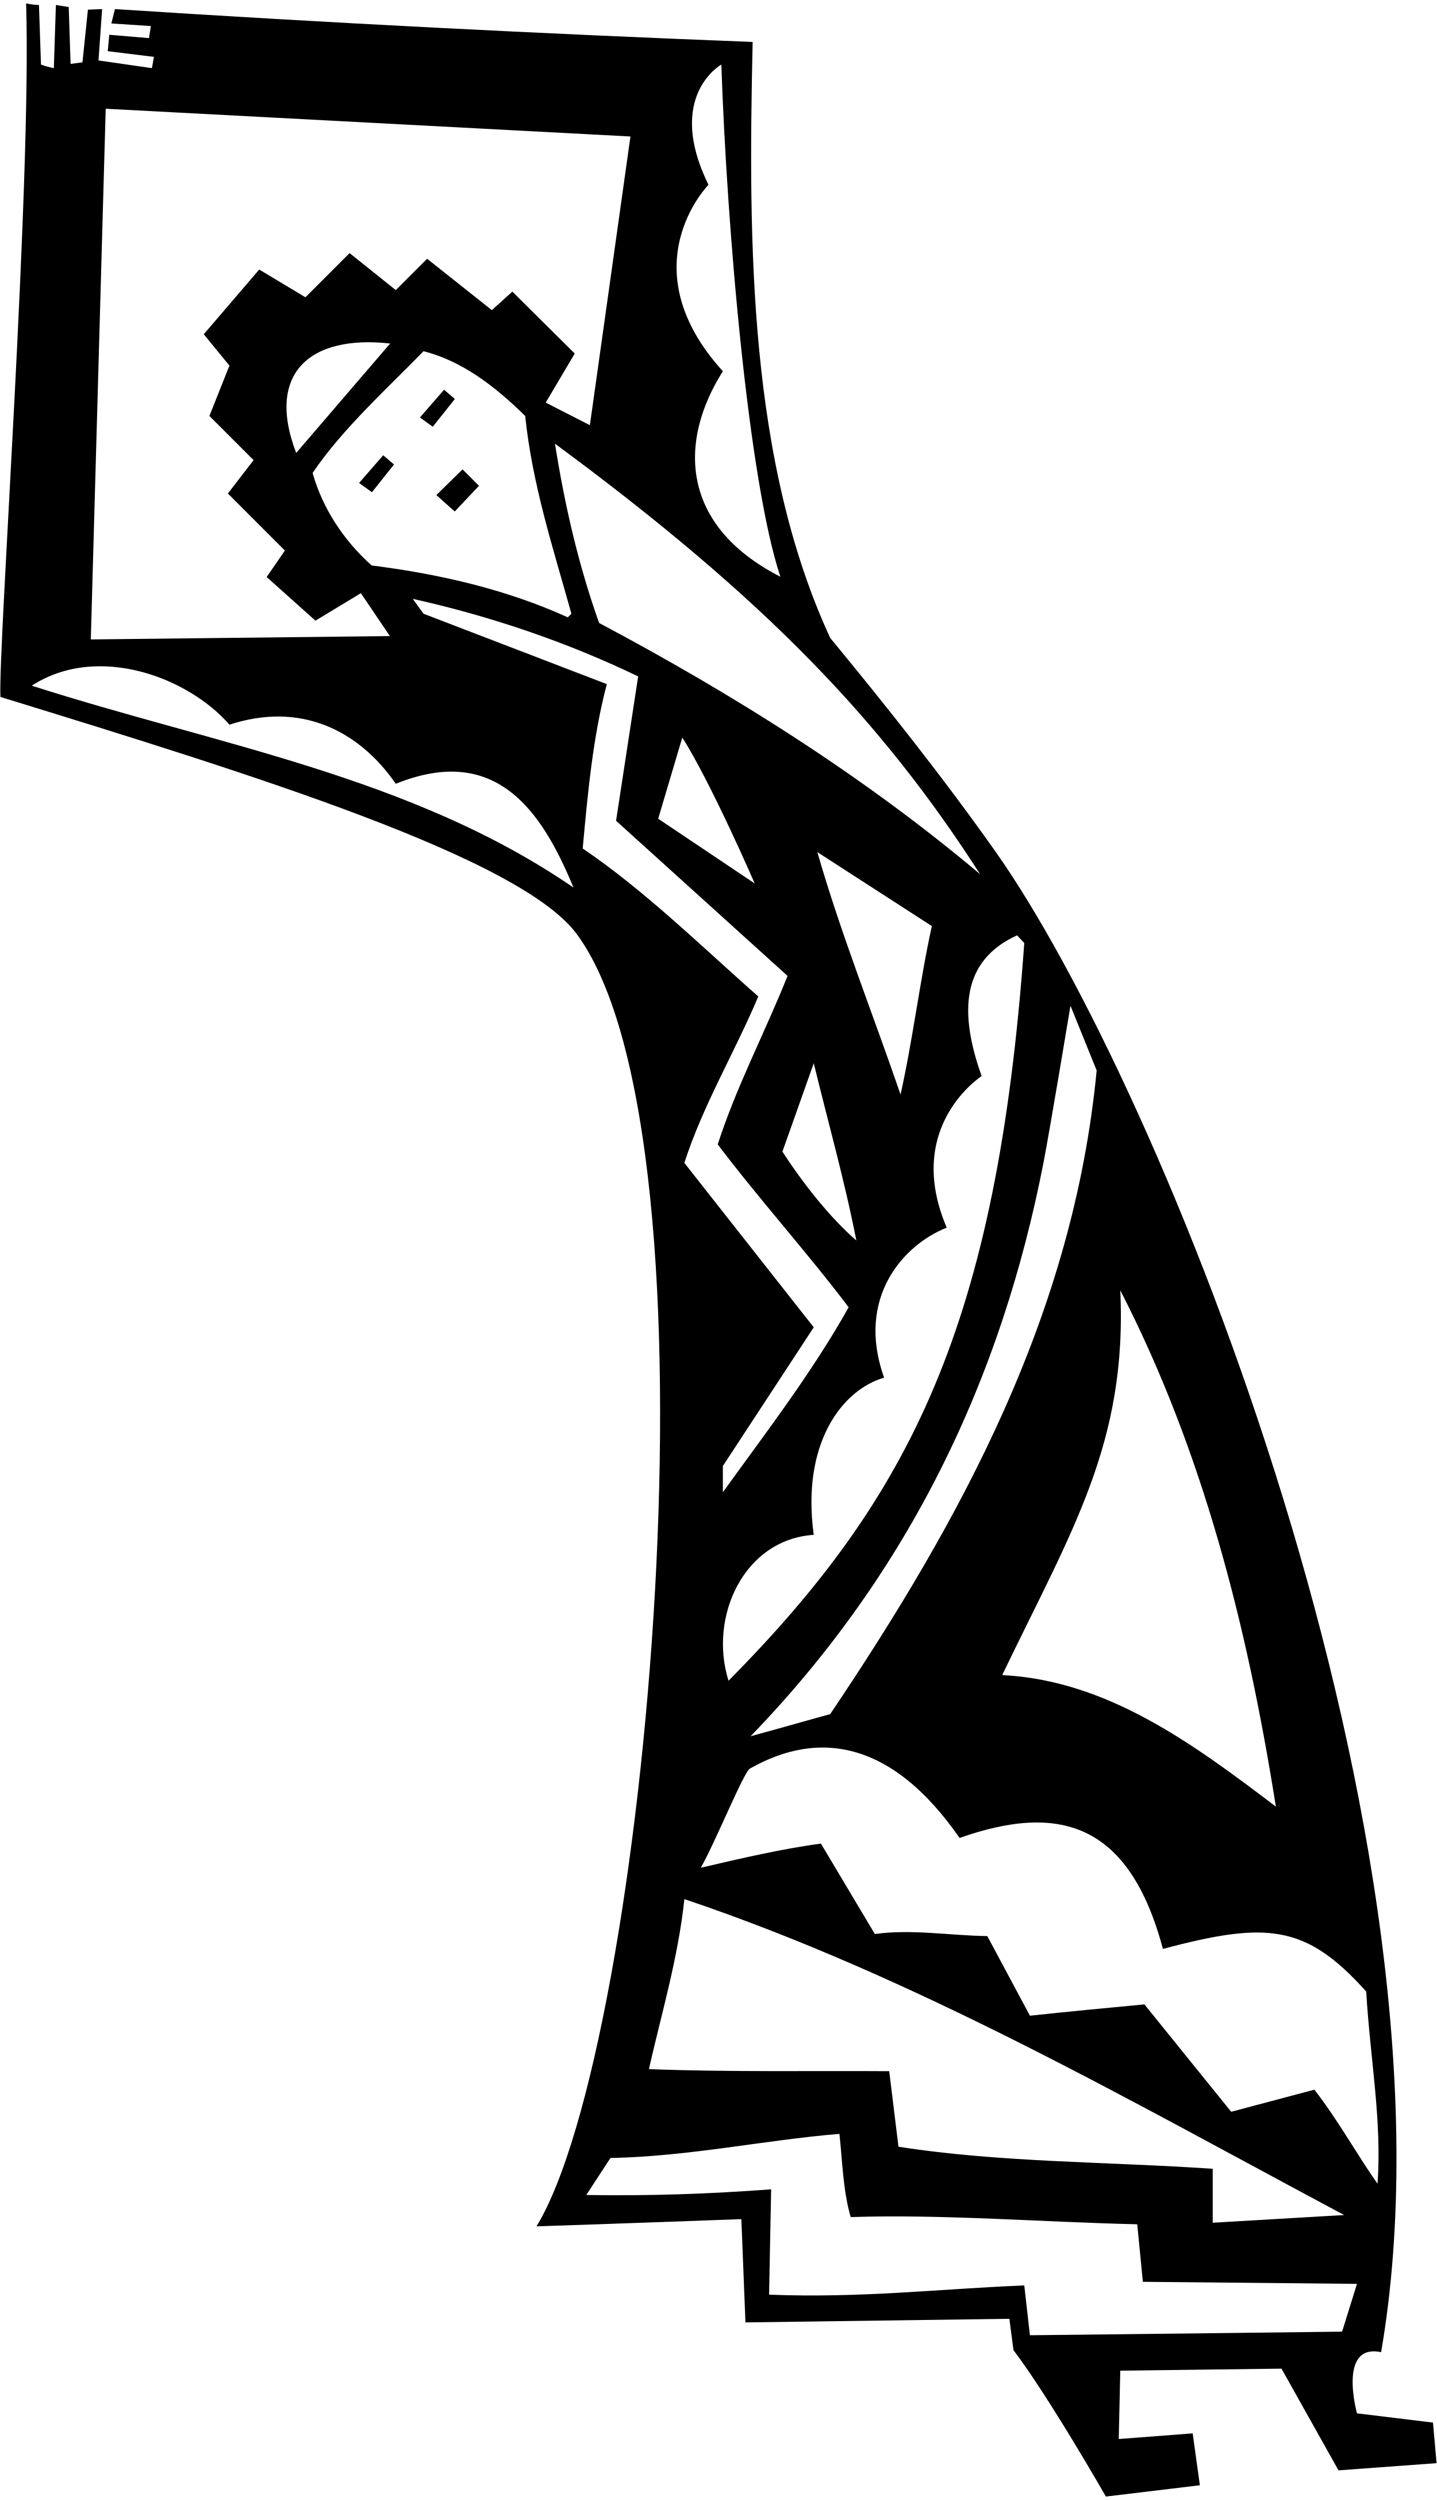 <?xml version="1.0" encoding="UTF-8"?>
<svg xmlns="http://www.w3.org/2000/svg" xmlns:xlink="http://www.w3.org/1999/xlink" width="379pt" height="659pt" viewBox="0 0 379 659" version="1.1">
<g id="surface1">
<path style=" stroke:none;fill-rule:nonzero;fill:rgb(0%,0%,0%);fill-opacity:1;" d="M 377.938 638.598 L 357.895 636.16 C 357.895 636.16 352.75 617.605 364.262 620.043 C 387.305 486.105 306.488 286.578 262.48 224.371 C 248.934 205.223 234.156 186.598 218.953 168.148 C 197.559 121.832 197.289 64.957 198.508 11.059 C 142.715 8.895 86.648 6.051 30.316 2.395 L 29.367 6.184 L 39.789 6.871 L 39.293 10.047 L 28.824 9.164 L 28.418 13.496 L 40.605 14.988 L 40.066 17.965 L 25.98 15.934 L 26.93 2.395 L 23.188 2.547 L 21.75 16.426 L 18.617 16.848 L 18.125 1.852 L 14.742 1.309 L 14.199 17.965 C 12.863 17.695 11.898 17.426 10.812 17.02 L 10.273 1.309 C 9.188 1.309 7.953 1.105 6.887 0.902 C 8.375 48.301 -0.562 171.398 0.117 183.719 C 67.156 204.332 137.348 226.109 152.168 246.285 C 192.227 300.816 170.578 539.344 141.496 586.867 C 158.828 586.324 195.527 584.969 195.527 584.969 L 196.609 612.191 L 266.215 611.242 L 267.301 619.504 C 276.645 631.824 291.676 658.098 291.676 658.098 L 316.457 655.117 L 314.562 641.441 L 295.062 642.93 C 295.195 637.512 295.469 624.918 295.469 624.918 L 337.988 624.379 L 353.02 651.191 L 378.887 649.293 Z M 360.336 524.98 C 361.281 541.906 364.531 559.105 363.312 575.625 C 357.762 567.773 352.887 558.836 346.656 550.844 L 324.719 556.668 L 301.832 528.363 C 291.676 529.312 281.789 530.262 271.633 531.344 L 260.395 510.355 C 250.508 510.219 240.488 508.457 230.734 509.812 L 216.516 485.977 C 206.359 487.332 195.258 489.906 184.828 492.344 C 188.816 485.305 196.137 467.141 197.781 466.207 C 215.922 455.902 235.293 458.852 253.082 484.488 C 278.879 475.414 297.707 479.984 306.707 513.738 C 334.004 506.496 344.367 507.168 360.336 524.98 Z M 336.5 476.227 C 314.562 459.57 291.945 442.914 264.32 441.559 C 282.785 403.207 297.312 380.379 295.469 340.129 C 317.133 382.246 328.914 428.289 336.5 476.227 Z M 282.332 265.109 L 289.238 282.172 C 283.145 345.953 253.895 399.984 218.953 451.852 C 212.453 453.613 207.445 455.102 197.965 457.676 C 240.176 414.062 264.215 362.977 275.223 306.426 C 276.965 297.48 282.332 265.109 282.332 265.109 Z M 268.246 246.555 L 270.145 248.586 C 262.957 349.188 240.27 394.406 192.141 443.051 C 186.832 426.113 196.277 405.773 214.621 404.59 C 211.312 380.59 222.004 366.402 233.176 363.152 C 225.66 342.059 238.254 328.145 249.695 323.609 C 238.242 296.883 258.902 283.66 258.902 283.66 C 252.832 266.66 253.691 253.172 268.246 246.555 Z M 225.859 326.996 C 219.09 321.172 211.777 311.965 206.359 303.566 L 214.621 280.273 C 218.414 295.848 222.746 311.148 225.859 326.996 Z M 215.57 224.617 L 245.77 244.117 C 242.652 258.199 240.758 274.047 237.508 288.535 C 230.195 267.141 221.801 246.285 215.57 224.617 Z M 258.496 230.441 C 227.621 204.438 192.953 182.773 158.016 164.219 C 152.598 149.055 148.941 133.207 146.371 116.957 C 202.184 158.07 232.656 190.246 258.496 230.441 Z M 199.047 232.879 L 173.59 215.816 L 179.953 194.418 C 187.535 206.336 199.047 232.879 199.047 232.879 Z M 111.703 92.582 C 121.859 95.156 130.523 101.789 138.516 109.645 C 140.41 127.926 145.965 144.719 150.703 161.781 L 149.754 162.73 C 133.641 155.418 116.172 151.355 98.023 149.055 C 90.578 142.418 85.023 133.887 82.453 124.676 C 90.172 113.164 102.359 102.195 111.703 92.582 Z M 78.117 119.395 C 70.082 98.414 81.684 88.195 102.898 90.551 Z M 190.246 17.02 C 191.734 60.645 197.457 126.945 205.82 152.031 C 179.207 138.414 179.031 116.176 190.652 97.863 C 165.605 70.277 186.859 48.707 186.859 48.707 C 175.363 25.305 190.246 17.02 190.246 17.02 Z M 27.879 28.664 L 166.277 35.977 L 155.578 112.082 L 143.934 106.125 L 151.582 93.191 L 135.129 76.871 L 129.715 81.75 L 112.648 68.207 L 104.391 76.469 L 92.203 66.719 L 80.555 78.363 L 68.367 71.051 L 53.742 88.113 L 60.512 96.375 L 55.23 109.645 L 66.879 121.289 L 60.105 130.094 L 75.141 145.125 L 70.332 152.102 L 83.195 163.609 L 95.18 156.363 L 102.832 167.672 L 23.949 168.555 Z M 8.375 180.742 C 25.863 169.461 49.754 178.617 60.512 191.031 C 78.887 184.992 94.32 192.109 104.391 206.605 C 130.414 196.121 142.641 213.027 151.246 233.961 C 108.453 204.574 56.855 196.312 8.375 180.742 Z M 153.684 223.668 C 155.035 208.906 156.391 194.148 160.047 180.336 L 111.703 161.781 L 108.859 157.855 C 129.578 162.461 149.754 169.367 168.309 178.305 L 162.484 216.355 L 207.715 257.254 C 201.758 272.148 194.172 286.504 189.297 301.672 C 200.266 316.16 212.859 330.109 223.828 344.598 C 214.352 361.527 202.297 377.234 190.652 393.352 L 190.652 386.445 L 214.621 349.883 L 180.496 306.547 C 185.371 291.379 193.766 277.43 199.996 262.672 C 185.371 249.805 169.934 234.637 153.684 223.668 Z M 180.496 500.605 C 241.57 521.188 297.633 553.555 354.512 583.887 L 319.844 585.918 L 319.844 571.699 C 292.219 569.805 263.645 570.074 236.965 565.875 L 234.527 545.969 C 215.977 545.836 192.008 546.238 171.152 545.426 C 174.266 531.48 178.871 516.176 180.496 500.605 Z M 271.633 615.574 L 270.145 602.441 C 247.258 603.387 227.215 605.824 202.84 604.879 L 203.383 577.117 C 186.859 578.336 171.152 578.875 154.629 578.605 L 160.996 568.855 C 181.852 568.449 201.621 564.117 221.395 562.492 C 222.203 569.938 222.34 577.523 224.371 584.43 C 248.34 583.617 275.289 585.781 299.938 586.324 L 301.426 601.492 L 357.895 602.031 L 353.969 614.629 C 353.969 614.629 297.77 615.305 271.633 615.574 "/>
<path style=" stroke:none;fill-rule:nonzero;fill:rgb(0%,0%,0%);fill-opacity:1;" d="M 119.965 105.176 L 117.117 102.738 L 110.754 110.051 L 114.141 112.488 L 119.965 105.176 "/>
<path style=" stroke:none;fill-rule:nonzero;fill:rgb(0%,0%,0%);fill-opacity:1;" d="M 119.93 134.832 L 126.328 128.062 L 121.992 123.73 L 115.09 130.5 L 119.93 134.832 "/>
<path style=" stroke:none;fill-rule:nonzero;fill:rgb(0%,0%,0%);fill-opacity:1;" d="M 103.914 122.441 L 101.07 120.004 L 94.707 127.316 L 98.094 129.754 L 103.914 122.441 "/>
</g>
</svg>
